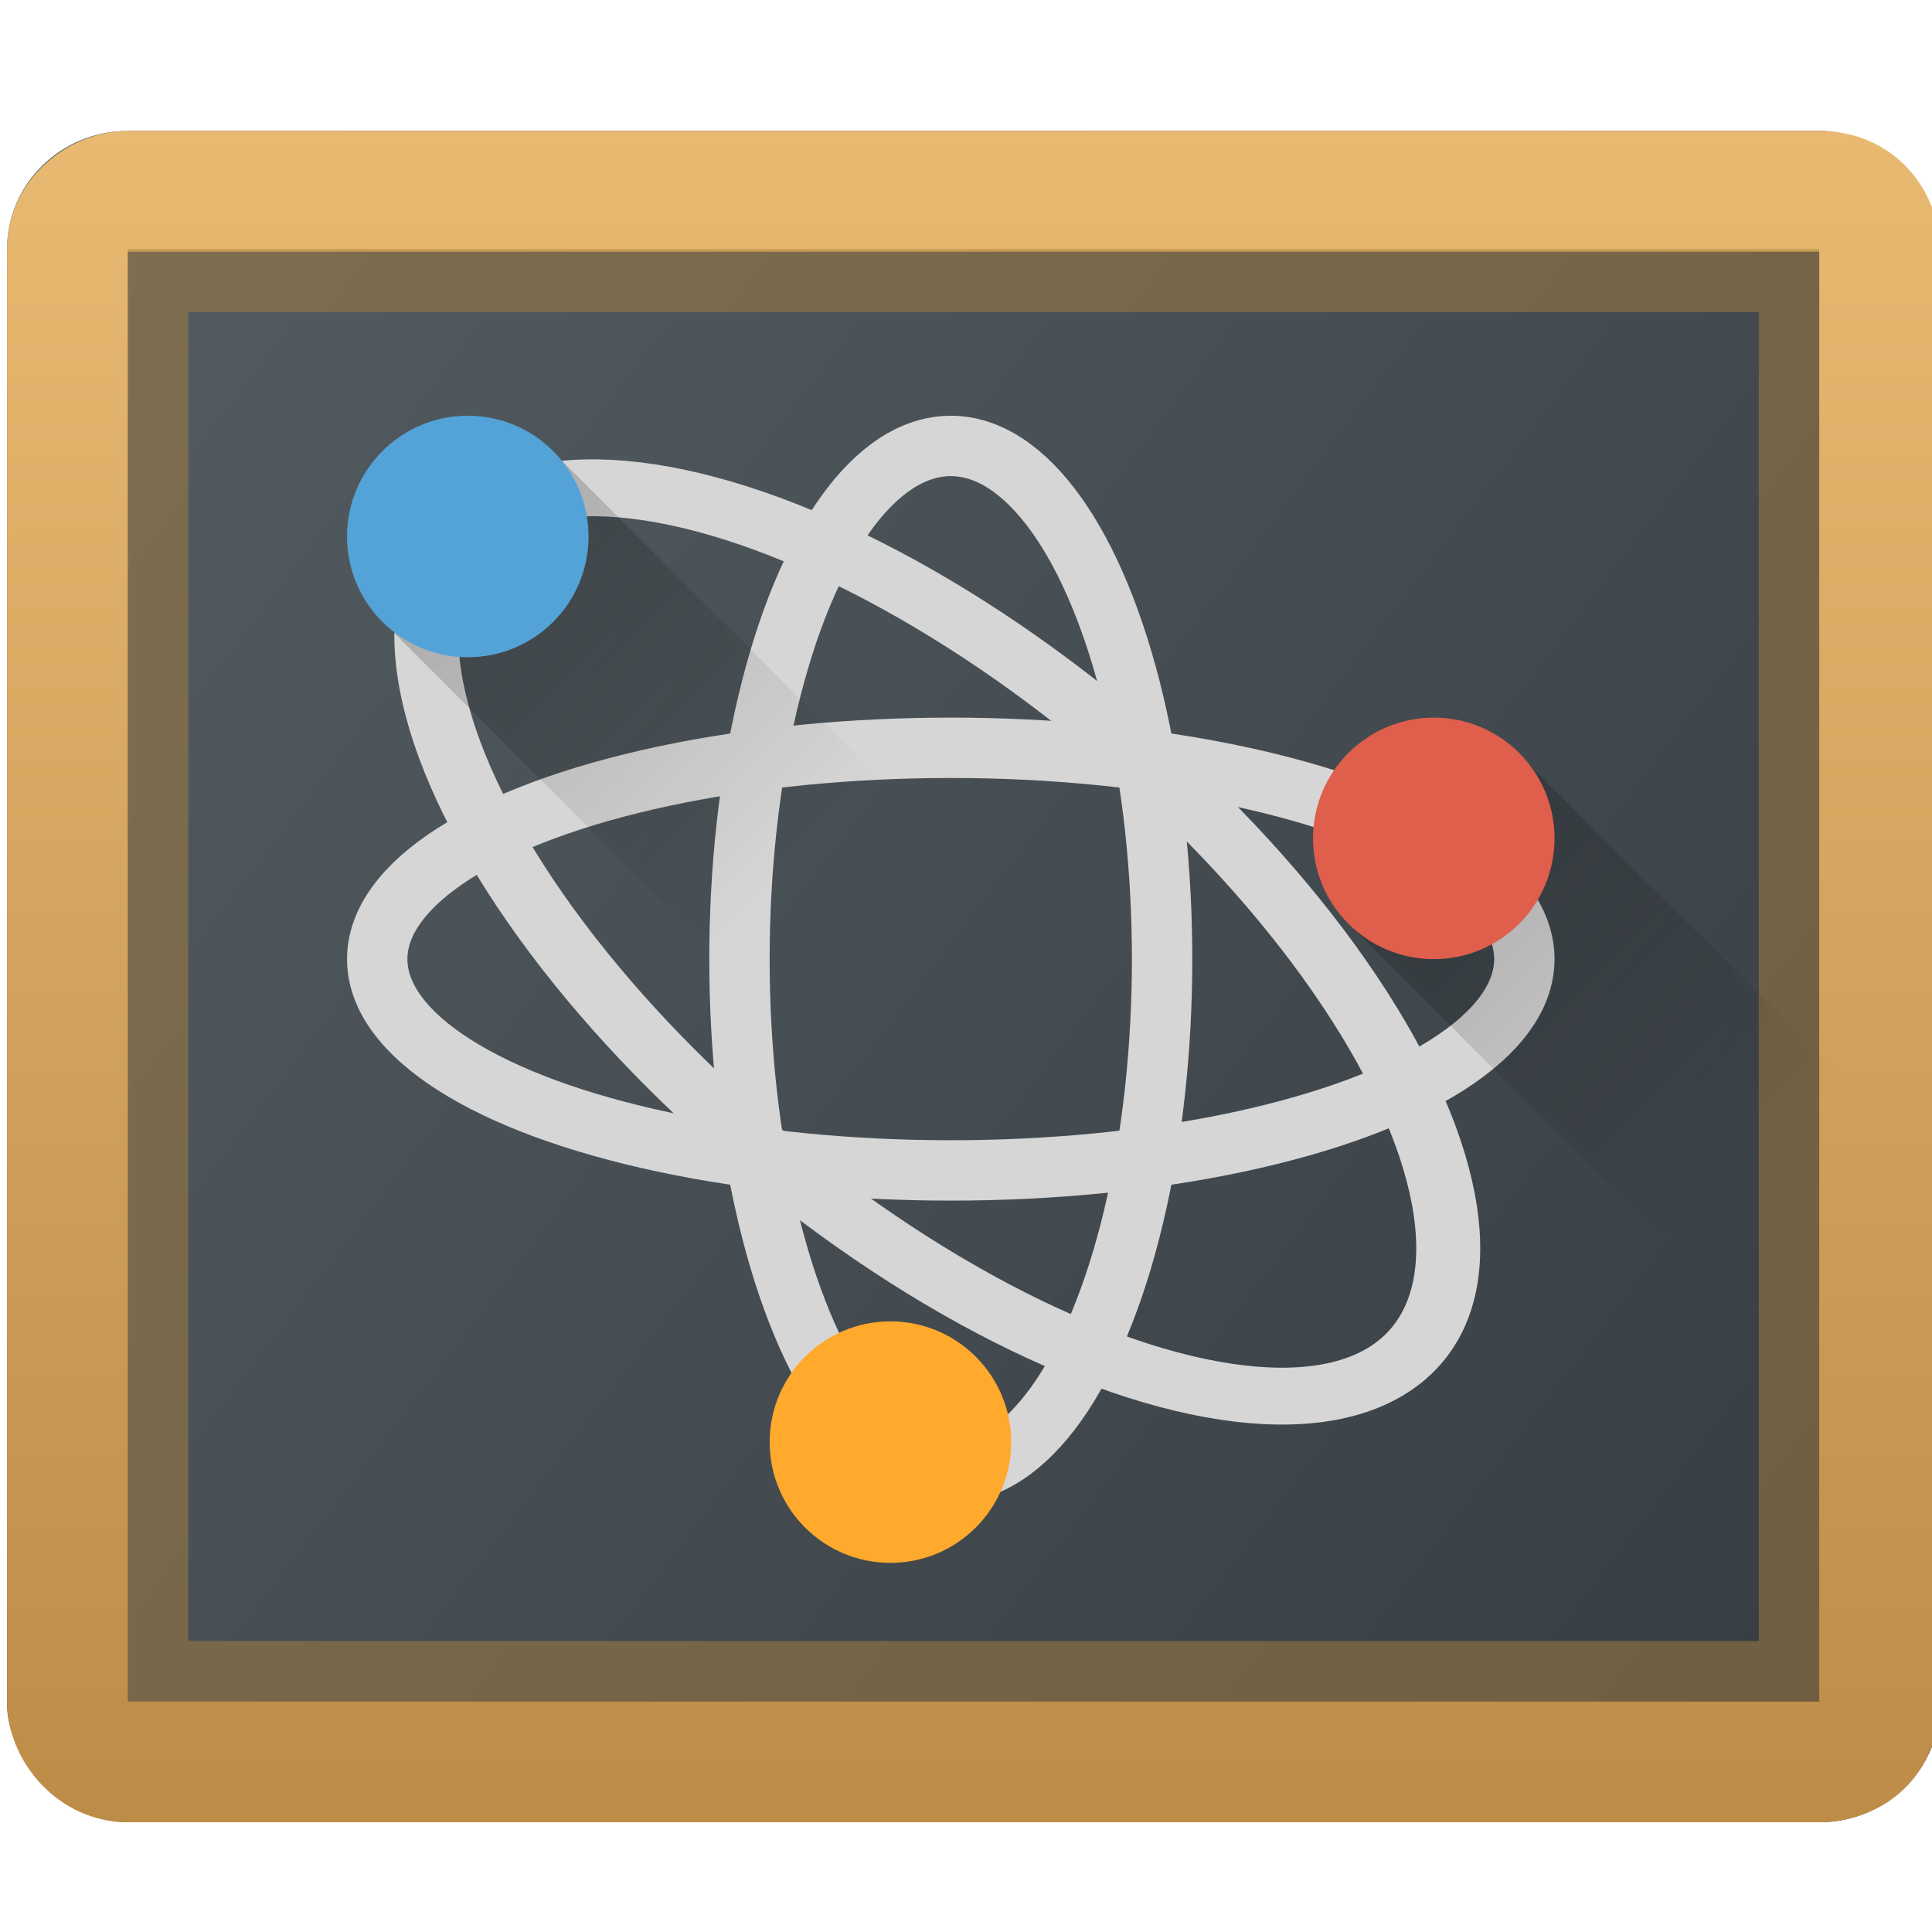 <?xml version="1.0" encoding="UTF-8" standalone="no"?>
<!-- Created with Inkscape (http://www.inkscape.org/) -->

<svg
   width="32"
   height="32"
   id="svg5453"
   version="1.1"
   inkscape:version="1.2.2 (b0a8486541, 2022-12-01)"
   sodipodi:docname="applications-education-science.svg"
   xmlns:inkscape="http://www.inkscape.org/namespaces/inkscape"
   xmlns:sodipodi="http://sodipodi.sourceforge.net/DTD/sodipodi-0.dtd"
   xmlns:xlink="http://www.w3.org/1999/xlink"
   xmlns="http://www.w3.org/2000/svg"
   xmlns:svg="http://www.w3.org/2000/svg"
   xmlns:rdf="http://www.w3.org/1999/02/22-rdf-syntax-ns#"
   xmlns:cc="http://creativecommons.org/ns#"
   xmlns:dc="http://purl.org/dc/elements/1.1/">
  <defs
     id="defs5455">
    <linearGradient
       inkscape:collect="always"
       id="linearGradient4239">
      <stop
         style="stop-color:#000000;stop-opacity:1;"
         offset="0"
         id="stop4241" />
      <stop
         style="stop-color:#000000;stop-opacity:0;"
         offset="1"
         id="stop4243" />
    </linearGradient>
    <linearGradient
       id="linearGradient3919">
      <stop
         style="stop-color:#007ad9;stop-opacity:1;"
         offset="0"
         id="stop3921" />
      <stop
         style="stop-color:#00a8d9;stop-opacity:1;"
         offset="1"
         id="stop3923" />
    </linearGradient>
    <linearGradient
       gradientUnits="userSpaceOnUse"
       y2="503.798"
       x2="384.571"
       y1="543.798"
       x1="434.571"
       id="linearGradient4586"
       xlink:href="#linearGradient4273"
       inkscape:collect="always"
       gradientTransform="translate(-1.1547241e-5,-1.6784668e-7)" />
    <linearGradient
       inkscape:collect="always"
       id="linearGradient4273">
      <stop
         style="stop-color:#343b40;stop-opacity:1"
         offset="0"
         id="stop4275" />
      <stop
         style="stop-color:#555e63;stop-opacity:1"
         offset="1"
         id="stop4277" />
    </linearGradient>
    <linearGradient
       id="linearGradient4152-0"
       inkscape:collect="always">
      <stop
         id="stop4154-0"
         offset="0"
         style="stop-color:#bd8d48;stop-opacity:1" />
      <stop
         id="stop4156-8"
         offset="1"
         style="stop-color:#e8b971;stop-opacity:1" />
    </linearGradient>
    <linearGradient
       inkscape:collect="always"
       xlink:href="#linearGradient4290"
       id="linearGradient4729"
       gradientUnits="userSpaceOnUse"
       x1="409.571"
       y1="523.798"
       x2="409.571"
       y2="507.798"
       gradientTransform="translate(0,4)" />
    <linearGradient
       id="linearGradient4290"
       inkscape:collect="always">
      <stop
         id="stop4292"
         offset="0"
         style="stop-color:#7cbaf8;stop-opacity:1" />
      <stop
         id="stop4294"
         offset="1"
         style="stop-color:#f4fcff;stop-opacity:1" />
    </linearGradient>
    <linearGradient
       y2="507.798"
       x2="409.571"
       y1="523.798"
       x1="409.571"
       gradientTransform="translate(-7.925,18.729)"
       gradientUnits="userSpaceOnUse"
       id="linearGradient3052"
       xlink:href="#linearGradient4290"
       inkscape:collect="always" />
    <linearGradient
       inkscape:collect="always"
       xlink:href="#linearGradient4143"
       id="linearGradient3925"
       x1="408.571"
       y1="530.798"
       x2="401.571"
       y2="530.798"
       gradientUnits="userSpaceOnUse" />
    <linearGradient
       gradientUnits="userSpaceOnUse"
       y2="4"
       x2="26"
       y1="44"
       x1="26"
       id="linearGradient4416"
       xlink:href="#linearGradient4143"
       inkscape:collect="always"
       gradientTransform="matrix(-1,0,0,1,432.571,499.798)" />
    <linearGradient
       id="linearGradient4143"
       inkscape:collect="always">
      <stop
         id="stop4145"
         offset="0"
         style="stop-color:#197cf1;stop-opacity:1" />
      <stop
         id="stop4147"
         offset="1"
         style="stop-color:#20bcfa;stop-opacity:1" />
    </linearGradient>
    <linearGradient
       y2="4"
       x2="26"
       y1="44"
       x1="26"
       gradientTransform="matrix(-1,0,0,1,384.571,509.798)"
       gradientUnits="userSpaceOnUse"
       id="linearGradient3044"
       xlink:href="#linearGradient4143"
       inkscape:collect="always" />
    <linearGradient
       inkscape:collect="always"
       xlink:href="#linearGradient4143"
       id="linearGradient3950"
       x1="8"
       y1="18.5"
       x2="11"
       y2="18.5"
       gradientUnits="userSpaceOnUse" />
    <linearGradient
       inkscape:collect="always"
       xlink:href="#linearGradient4143"
       id="linearGradient3959"
       x1="19"
       y1="27"
       x2="19"
       y2="5"
       gradientUnits="userSpaceOnUse" />
    <linearGradient
       inkscape:collect="always"
       xlink:href="#linearGradient4143"
       id="linearGradient3968"
       gradientUnits="userSpaceOnUse"
       x1="19"
       y1="27"
       x2="19"
       y2="5" />
    <linearGradient
       inkscape:collect="always"
       xlink:href="#linearGradient4273"
       id="linearGradient3085-2"
       gradientUnits="userSpaceOnUse"
       gradientTransform="matrix(1,0,0,1.05,-36,-25.19)"
       x1="434.571"
       y1="543.798"
       x2="384.571"
       y2="503.798" />
    <linearGradient
       inkscape:collect="always"
       xlink:href="#linearGradient4152-0"
       id="linearGradient3087-1"
       gradientUnits="userSpaceOnUse"
       gradientTransform="matrix(1,0,0,1.05,348.571,499.598)"
       x1="24"
       y1="44"
       x2="24"
       y2="4" />
    <linearGradient
       inkscape:collect="always"
       xlink:href="#linearGradient4239"
       id="linearGradient6812"
       gradientUnits="userSpaceOnUse"
       gradientTransform="translate(-0.259,0.098)"
       x1="648.523"
       y1="93.5"
       x2="656.405"
       y2="93.5" />
    <linearGradient
       inkscape:collect="always"
       xlink:href="#linearGradient4239"
       id="linearGradient6814"
       gradientUnits="userSpaceOnUse"
       gradientTransform="translate(384.319,515.684)"
       x1="23.865"
       y1="13.876"
       x2="29.356"
       y2="19.368" />
  </defs>
  <sodipodi:namedview
     id="base"
     pagecolor="#ffffff"
     bordercolor="#666666"
     borderopacity="1.0"
     inkscape:pageopacity="0"
     inkscape:pageshadow="2"
     inkscape:zoom="9.275"
     inkscape:cx="-13.423181"
     inkscape:cy="17.520216"
     inkscape:document-units="px"
     inkscape:current-layer="layer1"
     showgrid="true"
     fit-margin-top="0"
     fit-margin-left="0"
     fit-margin-right="0"
     fit-margin-bottom="0"
     inkscape:window-width="1920"
     inkscape:window-height="1002"
     inkscape:window-x="0"
     inkscape:window-y="0"
     inkscape:window-maximized="1"
     inkscape:showpageshadow="false"
     borderlayer="true"
     showguides="false"
     inkscape:snap-bbox="true"
     inkscape:snap-global="false"
     inkscape:pagecheckerboard="0"
     inkscape:deskcolor="#d1d1d1">
    <inkscape:grid
       type="xygrid"
       id="grid4063" />
    <sodipodi:guide
       position="4.2167969e-05,32"
       orientation="32,0"
       id="guide4625"
       inkscape:locked="false" />
    <sodipodi:guide
       position="4.2167969e-05,2.6367188e-05"
       orientation="0,32"
       id="guide4627"
       inkscape:locked="false" />
    <sodipodi:guide
       position="32,2.6367188e-05"
       orientation="-32,0"
       id="guide4629"
       inkscape:locked="false" />
    <sodipodi:guide
       position="32,32"
       orientation="0,-32"
       id="guide4631"
       inkscape:locked="false" />
    <sodipodi:guide
       position="2,30"
       orientation="28,0"
       id="guide4633"
       inkscape:locked="false" />
    <sodipodi:guide
       position="2,2"
       orientation="0,28"
       id="guide4635"
       inkscape:locked="false" />
    <sodipodi:guide
       position="30,17"
       orientation="-28,0"
       id="guide4637"
       inkscape:locked="false" />
    <sodipodi:guide
       position="30,30"
       orientation="0,-28"
       id="guide4639"
       inkscape:locked="false" />
    <sodipodi:guide
       position="9,24"
       orientation="14,0"
       id="guide4429"
       inkscape:locked="false" />
    <sodipodi:guide
       position="9,10"
       orientation="0,14"
       id="guide4431"
       inkscape:locked="false" />
    <sodipodi:guide
       position="23,10"
       orientation="-14,0"
       id="guide4433"
       inkscape:locked="false" />
    <sodipodi:guide
       position="23,24"
       orientation="0,-14"
       id="guide4435"
       inkscape:locked="false" />
  </sodipodi:namedview>
  <g
     inkscape:label="Capa 1"
     inkscape:groupmode="layer"
     id="layer1"
     transform="translate(-384.571,-515.798)">
    <g
       id="g3068"
       transform="matrix(0.667,0,0,0.667,152.191,181.933)">
      <rect
         y="503.798"
         x="348.571"
         height="42"
         width="48"
         id="rect4567-7"
         style="fill:url(#linearGradient3085-2);fill-opacity:1;stroke:none"
         ry="2.932"
         rx="3" />
      <path
         id="rect4778-8"
         d="m 351.571,503.798 c -1.5,0 -3,1.233 -3,2.932 l -2e-5,36.068 c 0,1.5 1.28,3 3,3 h 42 c 1.342,2e-5 3,-0.9 3,-3.15 l -10e-6,-35.85 c -10e-6,-1.585 -1.192,-3 -3,-3 v 0 z m 6e-5,3 h 42 v 36 h -42 z"
         style="fill:url(#linearGradient3087-1);fill-opacity:1;stroke:none"
         inkscape:connector-curvature="0"
         sodipodi:nodetypes="ccccccccccccccc" />
      <path
         id="rect4553-4"
         d="m 351.571,506.73 v 36.068 0 h 42 v 0 -36.068 0 z m 1.5,1.568 h 39 v 33 h -39 z"
         style="color:#000000;text-decoration:none;text-decoration-line:none;display:inline;overflow:visible;visibility:visible;fill:#aa7f41;fill-opacity:0.498;fill-rule:nonzero;stroke:none;enable-background:accumulate"
         inkscape:connector-curvature="0"
         sodipodi:nodetypes="ccccccccccccc" />
    </g>
    <ellipse
       style="color:#000000;display:inline;overflow:visible;visibility:visible;fill:none;stroke:#d6d6d6;stroke-width:1;stroke-miterlimit:4;stroke-dasharray:none;stroke-opacity:1;marker:none;enable-background:accumulate"
       id="path3011-2-3"
       transform="rotate(-90)"
       cx="-531.684"
       cy="400.319"
       rx="8.5"
       ry="3.5" />
    <ellipse
       style="color:#000000;display:inline;overflow:visible;visibility:visible;fill:none;stroke:#d6d6d6;stroke-width:1.003;stroke-miterlimit:4;stroke-dasharray:none;stroke-opacity:1;marker:none;enable-background:accumulate"
       id="path3011-2-8-6"
       transform="matrix(-0.747,-0.664,-0.747,0.664,0,0)"
       cx="-667.952"
       cy="132.349"
       rx="10.366"
       ry="4.571" />
    <ellipse
       ry="3.5"
       rx="9.5"
       cy="531.684"
       cx="400.319"
       id="ellipse4193-1"
       style="color:#000000;display:inline;overflow:visible;visibility:visible;fill:none;stroke:#d6d6d6;stroke-width:1;stroke-miterlimit:4;stroke-dasharray:none;stroke-opacity:1;marker:none;enable-background:accumulate" />
    <rect
       style="opacity:0.2;fill:url(#linearGradient6812);fill-opacity:1;stroke:none;stroke-width:1;stroke-linecap:round;stroke-linejoin:round;stroke-miterlimit:4;stroke-dasharray:none;stroke-opacity:1"
       id="rect4212-0"
       width="20.348"
       height="3.982"
       x="648.264"
       y="91.607"
       transform="rotate(45)" />
    <path
       style="opacity:0.2;fill:url(#linearGradient6814);fill-opacity:1;stroke:none;stroke-width:1;stroke-linecap:round;stroke-linejoin:round;stroke-miterlimit:4;stroke-dasharray:none;stroke-opacity:1"
       d="m 409.596,528.159 -2.814,2.814 9.582,9.584 v -5.631 z"
       id="rect4216-6" />
    <path
       id="path4208-3"
       d="m 392.319,522.684 c -1.105,0 -2,0.895 -2,2 0,1.105 0.895,2 2,2 1.105,0 2,-0.895 2,-2 0,-1.105 -0.895,-2 -2,-2 z"
       style="color:#000000;display:inline;overflow:visible;visibility:visible;fill:#54a3d8;fill-opacity:1;stroke:none;stroke-width:1;marker:none;enable-background:accumulate"
       inkscape:connector-curvature="0" />
    <path
       inkscape:connector-curvature="0"
       style="color:#000000;display:inline;overflow:visible;visibility:visible;fill:#e05e4c;fill-opacity:1;stroke:none;stroke-width:1;marker:none;enable-background:accumulate"
       d="m 408.319,527.684 c -1.105,0 -2,0.895 -2,2 0,1.105 0.895,2 2,2 1.105,0 2,-0.895 2,-2 0,-1.105 -0.895,-2 -2,-2 z"
       id="path4210-2" />
    <path
       style="color:#000000;display:inline;overflow:visible;visibility:visible;fill:#ffa92d;fill-opacity:1;stroke:none;stroke-width:1;marker:none;enable-background:accumulate"
       d="m 399.319,537.684 c -1.105,0 -2,0.895 -2,2 0,1.105 0.895,2 2,2 1.105,0 2,-0.895 2,-2 0,-1.105 -0.895,-2 -2,-2 z"
       id="path4204-0"
       inkscape:connector-curvature="0" />
  </g>
</svg>
